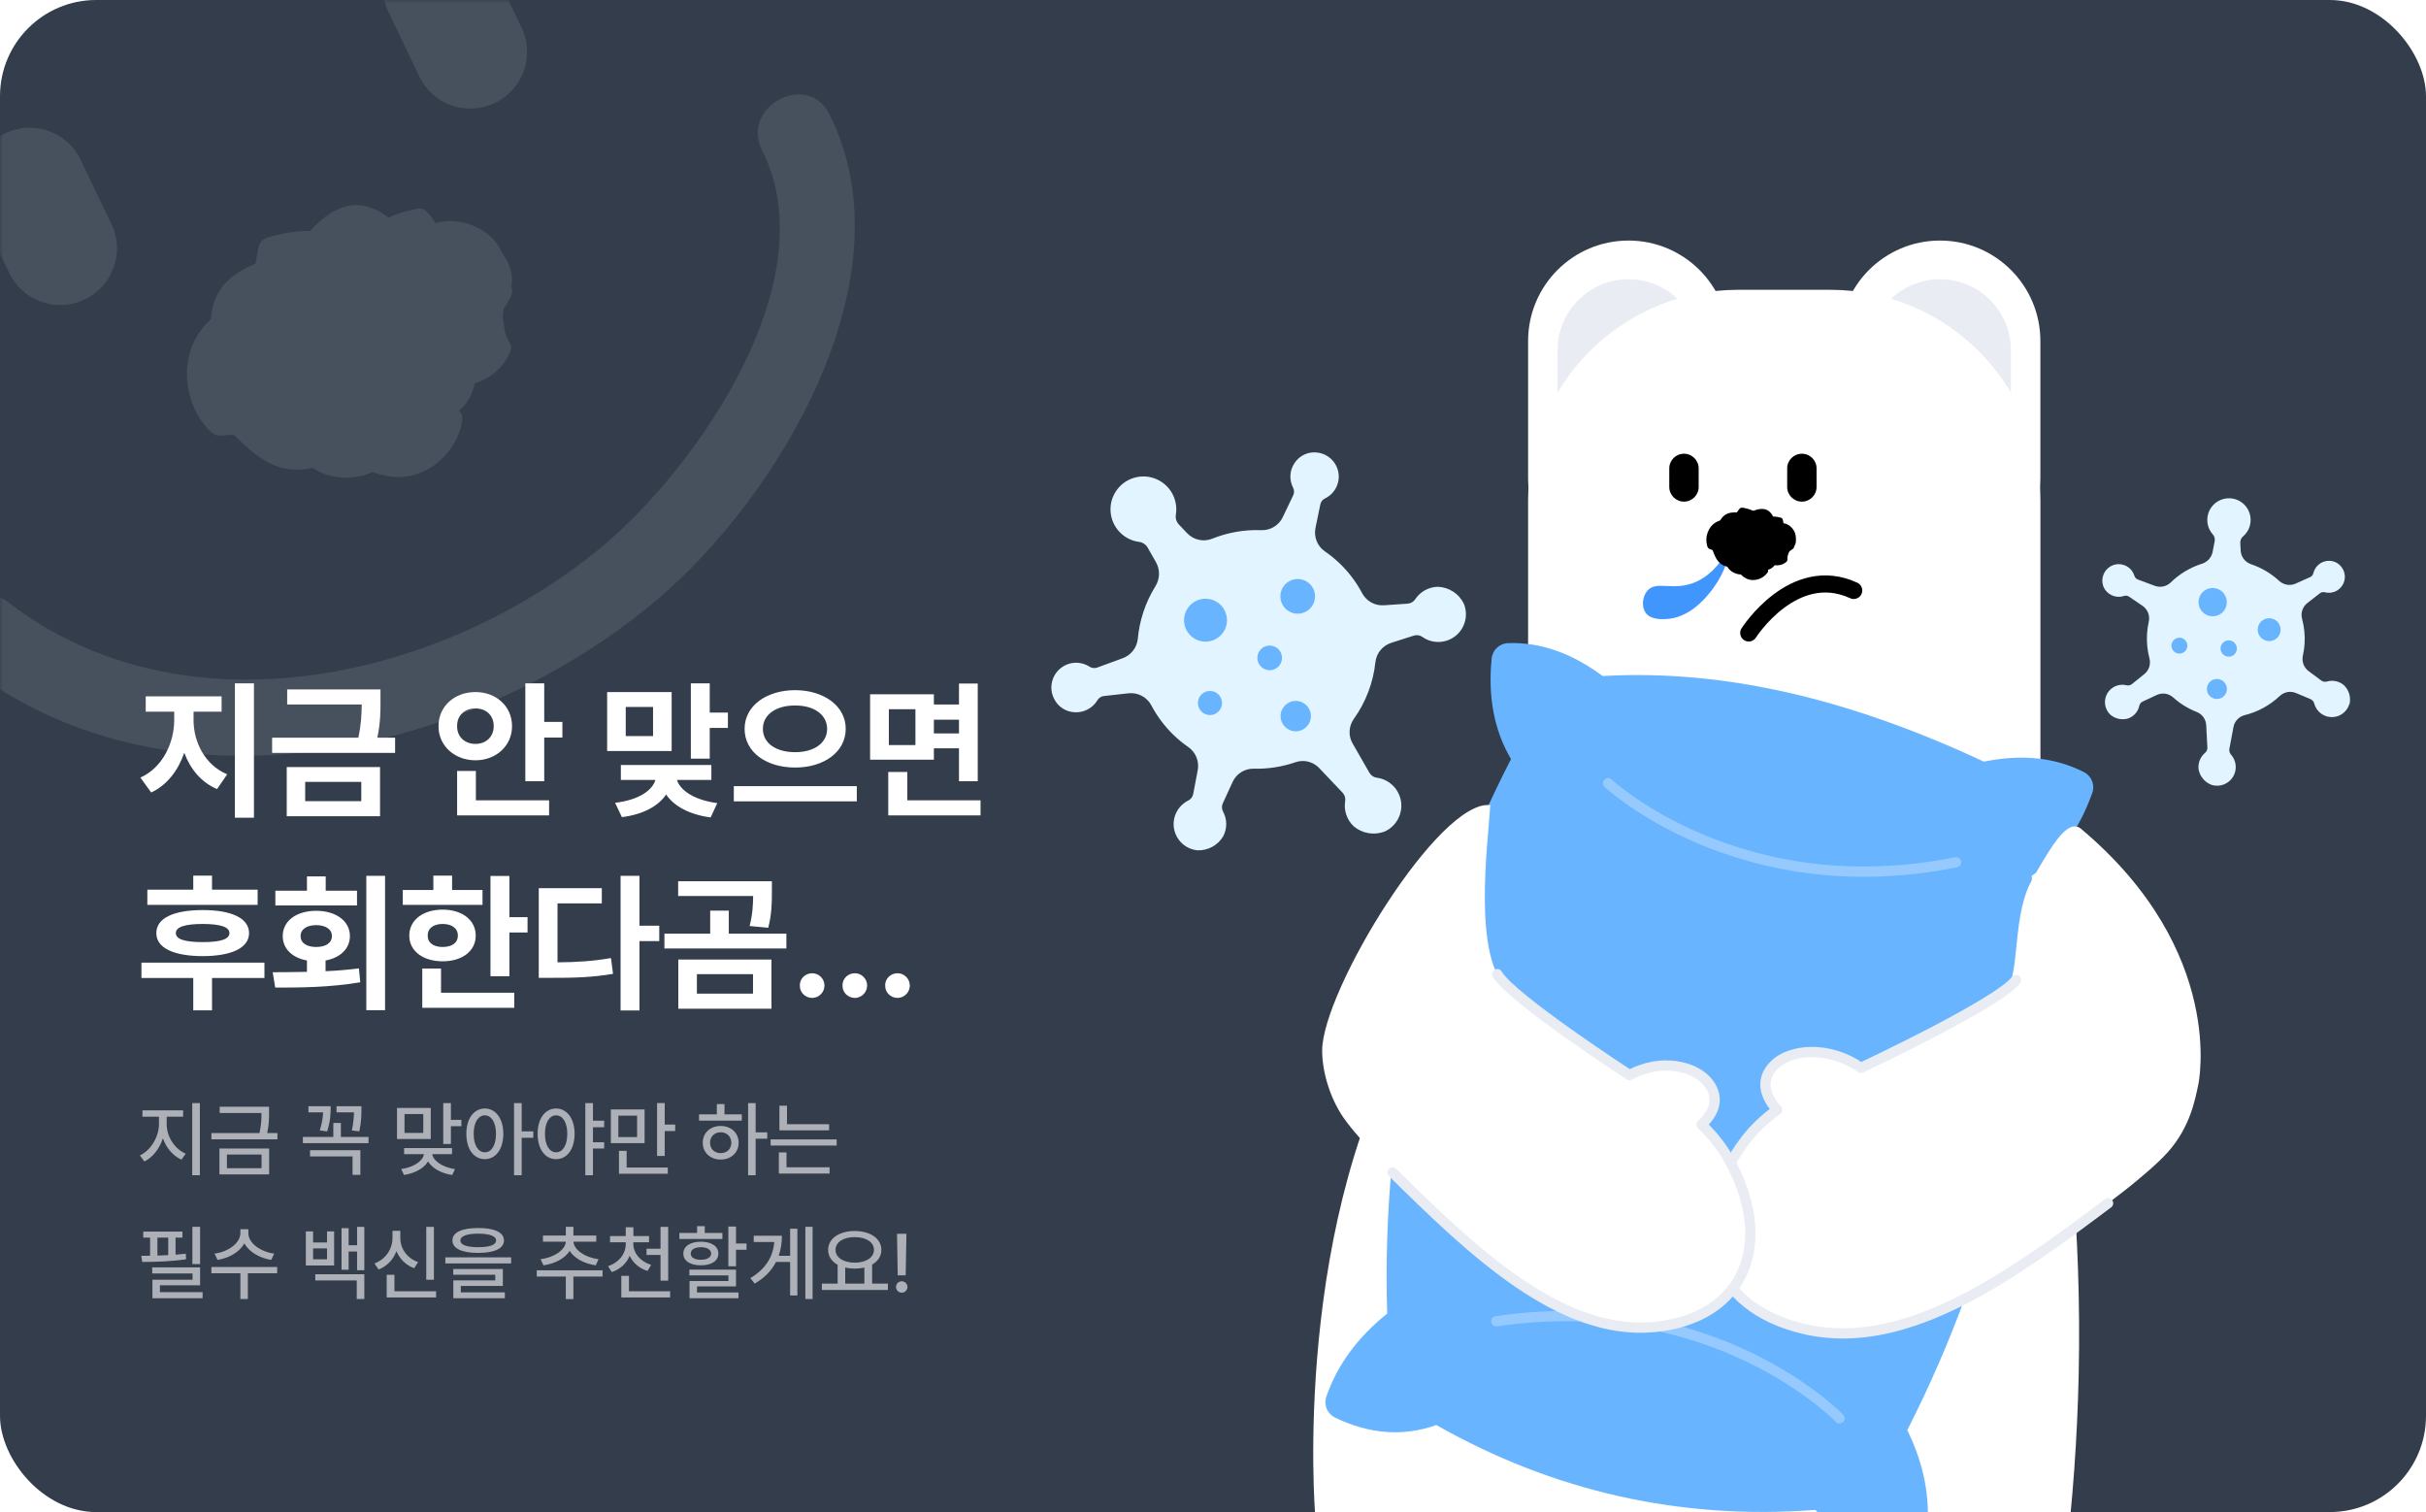 <svg width="353" height="220" viewBox="0 0 353 220" fill="none" xmlns="http://www.w3.org/2000/svg">
<g filter="url(#filter0_b_1131_33960)">
<g clip-path="url(#clip0_1131_33960)">
<rect width="353" height="220" rx="14" fill="#333D4B"/>
<mask id="mask0_1131_33960" style="mask-type:alpha" maskUnits="userSpaceOnUse" x="0" y="0" width="160" height="220">
<rect width="160" height="220" rx="14" fill="#4196FD"/>
<rect width="160" height="220" rx="14" fill="url(#paint0_linear_1131_33960)" fill-opacity="0.3"/>
</mask>
<g mask="url(#mask0_1131_33960)">
<g opacity="0.1">
<path d="M67.487 41.233C69.998 46.476 65.914 56.697 57.989 60.492C50.063 64.288 40.423 60.641 37.912 55.399C35.401 50.157 39.781 42.82 47.706 39.024C55.632 35.228 64.967 35.971 67.487 41.233Z" fill="white"/>
<path d="M57.172 41.941C57.064 42.436 56.975 42.971 57.126 43.44C57.315 43.989 57.804 44.394 58.255 44.768C60.266 46.339 62.384 47.981 64.892 48.428C68.649 49.113 72.639 46.783 74.254 43.304C74.409 42.959 74.535 42.604 74.532 42.236C74.491 41.739 74.161 41.307 73.94 40.847C73.307 39.576 73.464 38.05 72.98 36.731C71.739 33.366 66.97 31.444 63.72 32.385C59.922 33.467 57.993 38.35 57.172 41.941Z" fill="white"/>
<path d="M62.37 31.113C62.136 30.832 61.873 30.54 61.537 30.405C61.142 30.25 60.703 30.362 60.274 30.445C58.476 30.863 56.607 31.34 55.213 32.549C53.122 34.362 52.654 37.661 53.903 40.113C54.018 40.353 54.162 40.604 54.379 40.746C54.673 40.949 55.071 40.956 55.428 41.031C56.418 41.245 57.23 42.012 58.199 42.336C60.66 43.149 63.896 41.304 64.842 39.055C65.944 36.412 64.034 33.145 62.38 31.084L62.37 31.113Z" fill="white"/>
<path d="M42.755 36.868C42.498 37.311 42.231 37.783 42.222 38.279C42.211 38.875 42.549 39.426 42.879 39.908C44.282 42.065 45.762 44.332 48.017 45.589C51.394 47.489 55.976 46.549 58.632 43.752C58.896 43.478 59.15 43.184 59.246 42.818C59.374 42.314 59.204 41.805 59.134 41.297C58.951 39.885 59.603 38.465 59.559 37.035C59.496 33.4 55.549 30.002 52.141 29.839C48.147 29.636 44.702 33.672 42.745 36.848L42.755 36.868Z" fill="white"/>
<path d="M39.426 34.404C38.946 34.535 38.436 34.706 38.091 35.067C37.676 35.488 37.555 36.111 37.465 36.696C37.012 39.2 36.566 41.824 37.358 44.249C38.526 47.872 42.44 50.277 46.244 50.029C46.602 50.005 47.001 49.962 47.303 49.768C47.736 49.487 47.953 49.014 48.249 48.602C49.075 47.443 50.478 46.87 51.422 45.803C53.818 43.13 53.254 38.038 50.92 35.638C48.187 32.815 43.004 33.428 39.455 34.414L39.426 34.404Z" fill="white"/>
<path d="M42.474 38.035C42.102 37.672 41.691 37.328 41.186 37.201C40.602 37.063 40.011 37.272 39.441 37.471C37.008 38.366 34.484 39.328 32.739 41.247C30.141 44.115 30.037 48.789 32.187 51.99C32.39 52.311 32.633 52.613 32.968 52.797C33.431 53.042 33.969 52.982 34.485 53.029C35.905 53.161 37.141 54.094 38.558 54.375C42.135 55.097 46.319 51.986 47.243 48.714C48.337 44.87 45.152 40.639 42.474 38.035Z" fill="white"/>
<path d="M40.76 42.545C40.23 42.159 39.63 41.782 38.965 41.732C38.191 41.66 37.467 42.056 36.775 42.412C33.822 44.023 30.767 45.732 28.897 48.522C26.116 52.708 26.863 58.696 30.247 62.413C30.568 62.776 30.93 63.119 31.404 63.286C32.027 63.504 32.727 63.316 33.403 63.288C35.255 63.188 37.018 64.139 38.866 64.238C43.575 64.491 48.357 59.692 48.933 55.333C49.583 50.2 44.697 45.358 40.76 42.545Z" fill="white"/>
<path d="M32.95 59.768C32.761 60.301 32.592 60.874 32.711 61.432C32.849 62.08 33.337 62.584 33.806 63.048C35.828 65.056 37.988 67.145 40.708 67.983C44.803 69.219 49.535 67.15 51.759 63.501C51.984 63.148 52.17 62.763 52.197 62.357C52.218 61.781 51.919 61.26 51.719 60.741C51.179 59.253 51.558 57.571 51.188 56.026C50.254 52.12 45.192 49.379 41.461 49.985C37.092 50.7 34.313 55.868 32.95 59.768Z" fill="white"/>
<path d="M41.367 57.973C41.012 58.364 40.666 58.776 40.567 59.29C40.457 59.884 40.665 60.473 40.904 61.023C41.885 63.431 42.913 65.94 44.902 67.619C47.88 70.129 52.565 70.074 55.749 67.811C56.061 67.588 56.364 67.344 56.519 66.999C56.737 66.526 56.677 65.989 56.696 65.463C56.772 64.025 57.69 62.749 57.925 61.333C58.537 57.718 55.299 53.636 51.972 52.819C48.061 51.864 43.913 55.203 41.367 57.973Z" fill="white"/>
<path d="M48.551 64.322C48.551 64.888 48.581 65.465 48.86 65.946C49.198 66.497 49.819 66.815 50.391 67.082C52.915 68.283 55.598 69.507 58.405 69.393C62.615 69.222 66.308 65.755 67.178 61.649C67.255 61.243 67.332 60.837 67.21 60.428C67.05 59.89 66.6 59.515 66.24 59.073C65.247 57.876 65.059 56.195 64.217 54.901C62.079 51.571 56.486 50.708 53.241 52.483C49.434 54.577 48.555 60.262 48.542 64.302L48.551 64.322Z" fill="white"/>
<path d="M62.651 48.543C62.295 48.418 61.919 48.303 61.54 48.386C61.111 48.469 60.776 48.801 60.462 49.124C59.135 50.473 57.747 51.901 57.197 53.689C56.373 56.396 57.748 59.525 60.168 60.974C60.405 61.106 60.671 61.25 60.919 61.254C61.297 61.269 61.639 61.056 61.999 60.933C62.99 60.581 64.09 60.817 65.108 60.575C67.696 59.951 69.517 56.594 69.104 54.136C68.639 51.259 65.201 49.437 62.631 48.553L62.651 48.543Z" fill="white"/>
<path d="M59.118 50.331C59.03 50.767 58.952 51.222 59.084 51.651C59.244 52.14 59.685 52.495 60.087 52.819C61.852 54.187 63.736 55.597 65.947 55.989C69.258 56.568 72.747 54.479 74.125 51.433C74.259 51.147 74.375 50.821 74.361 50.484C74.319 50.036 74.038 49.654 73.826 49.264C73.269 48.153 73.393 46.815 72.957 45.646C71.837 42.69 67.64 41.035 64.79 41.883C61.461 42.863 59.792 47.155 59.118 50.331Z" fill="white"/>
<path d="M60.153 38.325C59.839 38.648 59.535 38.991 59.427 39.436C59.299 39.94 59.478 40.469 59.658 40.949C60.426 43.065 61.261 45.273 62.944 46.779C65.45 49.023 69.516 49.117 72.324 47.255C72.606 47.071 72.878 46.867 73.013 46.581C73.219 46.187 73.187 45.71 73.216 45.254C73.337 44.015 74.153 42.935 74.403 41.708C75.037 38.601 72.348 34.944 69.478 34.154C66.114 33.208 62.413 35.988 60.144 38.305L60.153 38.325Z" fill="white"/>
<path d="M-4.709 97.007C24.97 119.875 68.824 109.855 95.525 87.33C113.222 72.39 132.659 40.338 120.684 16.621C117.482 10.256 107.669 15.524 110.898 21.905C120.444 40.832 101.333 67.959 87.893 79.277C64.642 98.844 26.874 107.438 1.185 87.611C-4.479 83.248 -10.341 92.682 -4.725 97.033L-4.709 97.007Z" fill="white"/>
<path d="M0.765 19.393L0.745 19.403C-3.355 21.367 -5.091 26.273 -3.133 30.362L1.352 39.726C3.31 43.814 8.221 45.537 12.322 43.573L12.341 43.563C16.442 41.6 18.178 36.693 16.22 32.605L11.735 23.241C9.776 19.152 4.865 17.43 0.765 19.393Z" fill="white"/>
<path d="M60.439 -9.188L60.419 -9.179C56.319 -7.215 54.582 -2.309 56.541 1.78L61.026 11.144C62.984 15.232 67.895 16.955 71.995 14.991L72.016 14.982C76.116 13.018 77.852 8.111 75.894 4.023L71.409 -5.341C69.45 -9.43 64.539 -11.152 60.439 -9.188Z" fill="white"/>
</g>
</g>
<path d="M28.164 104.754C28.153 107.912 29.786 111.296 33.062 112.66L31.58 114.809C29.281 113.831 27.691 111.887 26.811 109.523C25.93 112.091 24.308 114.239 21.998 115.303L20.43 113.133C23.674 111.683 25.35 108.062 25.35 104.754V103.551H21.203V101.316H32.246V103.551H28.164V104.754ZM34.18 118.977V99.426H36.951V118.977H34.18ZM55.363 100.307V101.875C55.374 103.4 55.374 105.087 54.901 107.332H57.49V109.545H39.594V107.332H52.141C52.56 105.388 52.613 103.873 52.635 102.498H41.785V100.307H55.363ZM41.721 118.762V111.607H55.299V118.762H41.721ZM44.406 116.57H52.57V113.756H44.406V116.57ZM79.189 99.426V105.033H81.832V107.311H79.189V113.67H76.439V99.426H79.189ZM63.807 105.656C63.796 102.745 66.17 100.683 69.178 100.693C72.175 100.683 74.506 102.745 74.506 105.656C74.506 108.524 72.175 110.619 69.178 110.619C66.17 110.619 63.796 108.524 63.807 105.656ZM66.514 118.633V112.166H69.242V116.441H79.898V118.633H66.514ZM66.514 105.656C66.492 107.246 67.685 108.234 69.178 108.234C70.682 108.234 71.831 107.246 71.842 105.656C71.831 104.023 70.682 103.067 69.178 103.078C67.685 103.067 66.492 104.023 66.514 105.656ZM97.731 100.693V109.266H88.342V100.693H97.731ZM89.502 116.807C93.015 116.377 94.927 114.98 95.367 113.477H90.34V111.307H103.51V113.477H98.504C98.955 114.938 100.899 116.388 104.369 116.85L103.402 118.934C100.266 118.515 98.053 117.269 96.925 115.593C95.808 117.269 93.616 118.493 90.49 118.891L89.502 116.807ZM91.049 107.096H95.023V102.863H91.049V107.096ZM100.523 110.383V99.426H103.273V103.68H105.916V105.914H103.273V110.383H100.523ZM115.691 100.414C119.816 100.425 123.05 102.659 123.061 106.043C123.05 109.459 119.816 111.683 115.691 111.672C111.556 111.683 108.344 109.459 108.344 106.043C108.344 102.659 111.556 100.425 115.691 100.414ZM106.775 116.592V114.379H124.672V116.592H106.775ZM111.008 106.043C110.997 108.17 112.974 109.438 115.691 109.438C118.388 109.438 120.343 108.17 120.354 106.043C120.343 103.948 118.388 102.627 115.691 102.648C112.974 102.627 110.997 103.948 111.008 106.043ZM135.887 101.016V102.498H139.539V99.447H142.268V113.67H139.539V108.879H135.887V110.533H126.605V101.016H135.887ZM129.248 118.633V112.316H132.02V116.441H142.676V118.633H129.248ZM129.334 108.406H133.201V103.186H129.334V108.406ZM135.887 106.709H139.539V104.711H135.887V106.709ZM37.488 129.445V131.658H21.439V129.445H28.121V127.404H30.85V129.445H37.488ZM20.58 142.293V140.059H38.477V142.293H30.85V146.998H28.121V142.293H20.58ZM22.75 135.762C22.739 133.592 25.264 132.41 29.496 132.41C33.696 132.41 36.231 133.592 36.242 135.762C36.231 137.921 33.696 139.103 29.496 139.113C25.264 139.103 22.739 137.921 22.75 135.762ZM25.586 135.762C25.586 136.653 26.875 137.072 29.496 137.072C32.085 137.072 33.385 136.653 33.385 135.762C33.385 134.87 32.085 134.44 29.496 134.43C26.875 134.44 25.586 134.87 25.586 135.762ZM56.029 127.426V146.977H53.301V127.426H56.029ZM39.68 141.455C41.173 141.444 42.881 141.444 44.664 141.401V139.747C42.526 139.36 41.13 138.028 41.141 136.191C41.13 134.011 43.117 132.518 45.996 132.518C48.897 132.518 50.916 134.011 50.916 136.191C50.916 138.018 49.52 139.35 47.371 139.747V141.305C49.015 141.229 50.658 141.101 52.227 140.896L52.42 142.916C48.134 143.657 43.525 143.7 40.045 143.689L39.68 141.455ZM40.066 131.744V129.596H44.664V127.512H47.393V129.596H51.947V131.744H40.066ZM43.74 136.191C43.73 137.223 44.664 137.781 45.996 137.781C47.371 137.781 48.295 137.223 48.295 136.191C48.295 135.182 47.371 134.612 45.996 134.602C44.664 134.612 43.73 135.182 43.74 136.191ZM74.119 127.447V133.441H76.762V135.676H74.119V142.035H71.369V127.447H74.119ZM58.607 131.658V129.488H63.055V127.404H65.783V129.488H70.209V131.658H58.607ZM59.553 136.127C59.553 133.86 61.562 132.346 64.408 132.346C67.244 132.346 69.221 133.86 69.221 136.127C69.221 138.383 67.244 139.865 64.408 139.865C61.562 139.865 59.553 138.383 59.553 136.127ZM61.443 146.633V140.918H64.172V144.441H74.828V146.633H61.443ZM62.238 136.127C62.227 137.201 63.098 137.781 64.408 137.781C65.73 137.781 66.621 137.201 66.621 136.127C66.621 135.042 65.73 134.44 64.408 134.43C63.098 134.44 62.227 135.042 62.238 136.127ZM93.047 127.426V134.688H95.926V136.922H93.047V147.02H90.297V127.426H93.047ZM78.394 142.271V129.23H87.568V131.443H81.123V140.016C83.959 139.994 86.301 139.844 88.9 139.393L89.201 141.691C86.161 142.207 83.497 142.282 80.049 142.271H78.394ZM112.254 139.607V146.762H98.697V139.607H112.254ZM96.678 137.996V135.848H103.338V132.496H106.045V135.848H114.424V137.996H96.678ZM98.676 130.369V128.221H112.318V129.811C112.308 131.336 112.308 132.969 111.781 134.988L109.074 134.73C109.515 132.99 109.568 131.69 109.59 130.369H98.676ZM101.404 144.57H109.568V141.734H101.404V144.57ZM118.184 145.193C117.174 145.193 116.357 144.388 116.379 143.389C116.357 142.4 117.174 141.595 118.184 141.605C119.14 141.595 119.967 142.4 119.967 143.389C119.967 144.388 119.14 145.193 118.184 145.193ZM124.393 145.193C123.383 145.193 122.566 144.388 122.588 143.389C122.566 142.4 123.383 141.595 124.393 141.605C125.349 141.595 126.176 142.4 126.176 143.389C126.176 144.388 125.349 145.193 124.393 145.193ZM130.602 145.193C129.592 145.193 128.775 144.388 128.797 143.389C128.775 142.4 129.592 141.595 130.602 141.605C131.558 141.595 132.385 142.4 132.385 143.389C132.385 144.388 131.558 145.193 130.602 145.193Z" fill="white"/>
<path d="M24.254 163.59C24.248 165.348 25.402 167.164 27.02 167.855L26.41 168.723C25.174 168.178 24.189 167.018 23.703 165.617C23.217 167.117 22.232 168.395 21.008 168.992L20.363 168.113C21.945 167.369 23.117 165.4 23.129 163.59V162.477H20.727V161.551H26.645V162.477H24.254V163.59ZM27.969 170.996V160.496H29.082V170.996H27.969ZM39.148 161.023V161.82C39.154 162.641 39.154 163.59 38.879 164.855H40.367V165.77H30.758V164.855H37.754C38.035 163.631 38.047 162.734 38.047 161.938H31.965V161.023H39.148ZM31.93 170.867V167.105H39.16V170.867H31.93ZM33.02 169.965H38.059V167.984H33.02V169.965ZM52.59 160.953V161.469C52.59 162.137 52.59 163.203 52.285 164.609L51.195 164.48C51.447 163.332 51.488 162.477 51.506 161.844H48.969V160.953H52.59ZM44.07 166.32V165.418H48.5V163.391H49.602V165.418H53.621V166.32H44.07ZM44.879 161.844V160.953H48.113V161.34C48.102 161.967 48.102 163.098 47.598 164.621L46.531 164.469C46.9 163.303 46.988 162.447 47.012 161.844H44.879ZM45.113 168.254V167.352H52.438V170.938H51.301V168.254H45.113ZM62.68 161.199V165.723H57.77V161.199H62.68ZM58.379 170.094C60.178 169.836 61.52 168.951 61.69 167.926H58.801V167.035H65.773V167.926H62.897C63.055 168.928 64.42 169.836 66.207 170.105L65.797 170.961C64.203 170.715 62.891 169.982 62.281 168.986C61.684 169.988 60.383 170.709 58.789 170.949L58.379 170.094ZM58.859 164.832H61.59V162.09H58.859V164.832ZM64.496 166.449V160.496H65.609V162.934H67.133V163.859H65.609V166.449H64.496ZM70.543 161.281C72.113 161.287 73.232 162.717 73.238 164.961C73.232 167.229 72.113 168.658 70.543 168.652C68.973 168.658 67.853 167.229 67.859 164.961C67.853 162.717 68.973 161.287 70.543 161.281ZM68.926 164.961C68.92 166.631 69.588 167.656 70.543 167.656C71.516 167.656 72.172 166.631 72.172 164.961C72.172 163.314 71.516 162.283 70.543 162.277C69.588 162.283 68.92 163.314 68.926 164.961ZM74.797 170.996V160.496H75.91V164.609H77.598V165.547H75.91V170.996H74.797ZM80.914 161.281C82.484 161.287 83.603 162.717 83.609 164.961C83.603 167.229 82.484 168.658 80.914 168.652C79.344 168.658 78.225 167.229 78.231 164.961C78.225 162.717 79.344 161.287 80.914 161.281ZM79.297 164.961C79.291 166.631 79.959 167.656 80.914 167.656C81.887 167.656 82.543 166.631 82.543 164.961C82.543 163.314 81.887 162.283 80.914 162.277C79.959 162.283 79.291 163.314 79.297 164.961ZM85.168 170.996V160.496H86.281V163.062H87.91V164.012H86.281V166.191H87.91V167.105H86.281V170.996H85.168ZM93.793 161.422V166.32H88.883V161.422H93.793ZM89.973 165.441H92.703V162.324H89.973V165.441ZM90.066 170.773V167.445H91.18V169.871H97.168V170.773H90.066ZM95.609 168.184V160.484H96.723V163.625H98.246V164.562H96.723V168.184H95.609ZM109.953 160.496V164.75H111.641V165.676H109.953V170.996H108.852V160.496H109.953ZM101.715 163.051V162.137H104.305V160.637H105.418V162.137H107.938V163.051H101.715ZM102.254 166.262C102.254 164.832 103.355 163.824 104.867 163.824C106.373 163.824 107.475 164.832 107.48 166.262C107.475 167.703 106.373 168.705 104.867 168.711C103.355 168.705 102.254 167.703 102.254 166.262ZM103.32 166.262C103.314 167.176 103.971 167.785 104.867 167.773C105.758 167.785 106.408 167.176 106.414 166.262C106.408 165.365 105.758 164.744 104.867 164.738C103.971 164.744 103.314 165.365 103.32 166.262ZM120.641 163.566V164.457H113.41V160.871H114.512V163.566H120.641ZM112.133 166.672V165.781H121.742V166.672H112.133ZM113.328 170.75V167.668H114.441V169.836H120.711V170.75H113.328ZM29.117 178.496V183.922H27.992V178.496H29.117ZM20.562 182.715C20.961 182.715 21.395 182.709 21.84 182.703V180.066H20.844V179.188H26.551V180.066H25.543V182.551C26.053 182.516 26.557 182.469 27.031 182.41L27.078 183.219C24.98 183.535 22.537 183.611 20.691 183.605L20.562 182.715ZM22.145 185.281V184.402H29.117V187.004H23.27V188H29.48V188.891H22.18V186.195H28.016V185.281H22.145ZM22.906 182.68C23.422 182.662 23.949 182.645 24.477 182.615V180.066H22.906V182.68ZM36.137 179.422C36.131 180.816 37.836 182.123 39.898 182.398L39.465 183.312C37.748 183.037 36.242 182.146 35.557 180.91C34.871 182.146 33.365 183.037 31.66 183.312L31.215 182.398C33.272 182.123 34.971 180.834 34.977 179.422V178.848H36.137V179.422ZM30.758 185.258V184.344H40.332V185.258H36.066V188.996H34.977V185.258H30.758ZM45.559 179.164V180.77H47.586V179.164H48.617V184.121H44.504V179.164H45.559ZM45.559 183.219H47.586V181.637H45.559V183.219ZM45.875 186.301V185.398H53.012V188.996H51.91V186.301H45.875ZM49.695 184.742V178.695H50.727V181.18H51.957V178.508H53.012V184.812H51.957V182.094H50.727V184.742H49.695ZM63.137 178.508V186.195H62.023V178.508H63.137ZM54.488 183.828C56.135 183.219 57.107 181.707 57.113 180.125V179.082H58.25V180.125C58.244 181.66 59.217 183.066 60.84 183.629L60.266 184.52C59.053 184.068 58.156 183.178 57.688 182.041C57.225 183.26 56.316 184.232 55.086 184.707L54.488 183.828ZM56.27 188.773V185.469H57.395V187.871H63.453V188.773H56.27ZM69.582 178.672C71.949 178.666 73.326 179.305 73.332 180.477C73.326 181.654 71.949 182.293 69.582 182.293C67.215 182.293 65.826 181.654 65.832 180.477C65.826 179.305 67.215 178.666 69.582 178.672ZM64.801 183.828V182.938H74.375V183.828H64.801ZM65.949 185.469V184.637H73.168V187.098H67.051V188.035H73.461V188.891H65.961V186.289H72.066V185.469H65.949ZM66.992 180.477C66.986 181.127 67.912 181.461 69.582 181.461C71.264 181.461 72.189 181.127 72.184 180.477C72.189 179.855 71.264 179.492 69.582 179.492C67.912 179.492 66.986 179.855 66.992 180.477ZM87.676 184.824V185.738H83.434V189.008H82.332V185.738H78.102V184.824H87.676ZM78.664 183.207C80.656 182.955 82.262 181.842 82.332 180.664H79.004V179.762H82.332V178.496H83.434V179.762H86.762V180.664H83.445C83.504 181.83 85.092 182.955 87.09 183.207L86.691 184.098C85.004 183.863 83.568 183.072 82.889 182C82.209 183.084 80.768 183.863 79.074 184.098L78.664 183.207ZM92.152 180.992C92.152 182.316 93.143 183.535 94.754 184.039L94.215 184.918C93.008 184.537 92.1 183.74 91.619 182.715C91.162 183.811 90.254 184.672 89.012 185.082L88.473 184.215C90.078 183.699 91.051 182.404 91.051 180.992V180.746H88.766V179.844H91.051V178.566H92.164V179.844H94.438V180.746H92.152V180.992ZM90.406 188.773V185.633H91.519V187.871H97.508V188.773H90.406ZM94.074 182.586V181.684H96.113V178.508H97.227V186.324H96.113V182.586H94.074ZM107.094 178.461V180.922H108.629V181.836H107.094V184.238H105.98V178.461H107.094ZM98.856 180.266V179.387H101.434V178.402H102.547V179.387H105.113V180.266H98.856ZM99.43 182.387C99.424 181.326 100.443 180.664 101.984 180.664C103.525 180.664 104.527 181.326 104.527 182.387C104.527 183.453 103.525 184.104 101.984 184.098C100.443 184.104 99.424 183.453 99.43 182.387ZM100.309 185.562V184.73H107.094V187.168H101.422V188.047H107.457V188.891H100.332V186.383H105.992V185.562H100.309ZM100.508 182.387C100.496 182.955 101.076 183.289 101.984 183.289C102.887 183.289 103.473 182.955 103.484 182.387C103.473 181.818 102.887 181.467 101.984 181.461C101.076 181.467 100.496 181.818 100.508 182.387ZM118.238 178.496V188.996H117.184V178.496H118.238ZM109.18 185.961C111.406 184.637 112.473 182.873 112.666 180.711H109.672V179.797H113.773C113.768 180.822 113.627 181.801 113.305 182.715H114.969V178.766H116.023V188.48H114.969V183.605H112.918C112.297 184.824 111.295 185.891 109.812 186.758L109.18 185.961ZM129.195 186.758V187.684H119.586V186.758H121.883V184.016C121.021 183.541 120.494 182.791 120.5 181.848C120.494 180.195 122.117 179.111 124.367 179.105C126.623 179.111 128.246 180.195 128.246 181.848C128.246 182.773 127.742 183.518 126.898 183.992V186.758H129.195ZM121.578 181.848C121.578 182.973 122.721 183.705 124.367 183.711C126.002 183.705 127.162 182.973 127.168 181.848C127.162 180.717 126.002 179.996 124.367 179.996C122.721 179.996 121.578 180.717 121.578 181.848ZM122.984 186.758H125.773V184.426C125.346 184.525 124.871 184.578 124.367 184.578C123.875 184.578 123.406 184.525 122.984 184.426V186.758ZM131.891 179.516L131.785 185.551H130.625L130.52 179.516H131.891ZM130.379 187.25C130.373 186.793 130.754 186.418 131.211 186.418C131.662 186.418 132.037 186.793 132.043 187.25C132.037 187.707 131.662 188.076 131.211 188.082C130.754 188.076 130.373 187.707 130.379 187.25Z" fill="white" fill-opacity="0.6"/>
<g clip-path="url(#clip1_1131_33960)">
<path d="M251.568 49.613C251.568 41.543 245.027 35 236.958 35C228.89 35 222.349 41.543 222.349 49.613V69.563C222.349 77.634 228.89 84.176 236.958 84.176C245.027 84.176 251.568 77.634 251.568 69.563V49.613Z" fill="white"/>
<path d="M296.889 49.613C296.889 41.543 290.348 35 282.279 35C274.211 35 267.67 41.543 267.67 49.613V69.563C267.67 77.634 274.211 84.176 282.279 84.176C290.348 84.176 296.889 77.634 296.889 69.563V49.613Z" fill="white"/>
<path d="M247.282 50.952C247.282 45.249 242.66 40.626 236.958 40.626C231.257 40.626 226.635 45.249 226.635 50.952V65.052C226.635 70.755 231.257 75.379 236.958 75.379C242.66 75.379 247.282 70.755 247.282 65.052V50.952Z" fill="#E9ECF2"/>
<path d="M292.603 50.952C292.603 45.249 287.981 40.626 282.279 40.626C276.578 40.626 271.956 45.249 271.956 50.952V65.052C271.956 70.755 276.578 75.379 282.279 75.379C287.981 75.379 292.603 70.755 292.603 65.052V50.952Z" fill="#E9ECF2"/>
<path d="M252.901 42.166H266.342C283.205 42.166 296.895 55.856 296.895 72.719V168.031H222.349V72.719C222.349 55.856 236.038 42.166 252.901 42.166Z" fill="white"/>
<path d="M242.407 90.072C241.721 90.101 240.18 90.17 239.459 89.161C238.836 88.295 238.963 86.83 239.684 85.97C240.982 84.424 243.244 85.988 246.371 84.822C249.595 83.622 250.801 80.617 251.234 80.905C251.649 81.176 250.651 84.009 248.701 86.34C247.969 87.216 245.701 89.934 242.407 90.072Z" fill="#4196FD"/>
<path d="M222.349 105.095C222.349 105.095 225.003 117.435 206.386 147.158C187.77 176.88 191.364 220.322 191.364 220.322C227.991 220.396 264.624 220.466 301.251 220.541C302.093 211.835 302.589 202.374 302.52 192.261C302.387 171.884 299.999 153.827 296.895 138.665C272.048 127.473 247.201 116.287 222.355 105.095H222.349Z" fill="white"/>
<path d="M254.453 92.091C254.453 92.091 260.948 81.874 269.729 85.907" stroke="black" stroke-width="2.486" stroke-linecap="round" stroke-linejoin="round"/>
<path d="M259.489 78.632C259.489 80.143 257.389 82.082 255.11 82.082C252.832 82.082 250.986 80.143 250.986 78.632C250.986 77.12 252.832 75.891 255.11 75.891C257.389 75.891 259.489 77.114 259.489 78.632Z" fill="black"/>
<path d="M256.997 77.645C256.916 77.749 256.835 77.865 256.818 77.992C256.801 78.142 256.87 78.292 256.933 78.43C257.228 79.024 257.539 79.647 258.076 80.034C258.878 80.617 260.072 80.519 260.839 79.884C260.914 79.82 260.983 79.751 261.024 79.665C261.07 79.543 261.041 79.405 261.041 79.272C261.035 78.903 261.243 78.563 261.277 78.199C261.364 77.27 260.464 76.284 259.599 76.14C258.589 75.967 257.591 76.895 256.997 77.645Z" fill="black"/>
<path d="M259.425 75.684C259.402 75.591 259.373 75.493 259.31 75.424C259.235 75.344 259.12 75.32 259.01 75.291C258.543 75.188 258.052 75.09 257.591 75.216C256.899 75.407 256.42 76.128 256.437 76.843C256.437 76.913 256.443 76.988 256.477 77.045C256.524 77.126 256.616 77.172 256.691 77.23C256.899 77.391 257.002 77.663 257.193 77.847C257.677 78.315 258.641 78.245 259.114 77.824C259.668 77.328 259.587 76.347 259.431 75.678L259.425 75.684Z" fill="black"/>
<path d="M254.193 74.83C254.083 74.905 253.968 74.986 253.91 75.101C253.841 75.24 253.858 75.407 253.882 75.557C253.968 76.221 254.06 76.919 254.447 77.467C255.024 78.292 256.201 78.586 257.135 78.228C257.228 78.194 257.32 78.153 257.383 78.078C257.47 77.974 257.487 77.836 257.528 77.709C257.643 77.357 257.954 77.097 258.104 76.757C258.497 75.897 257.954 74.657 257.176 74.236C256.264 73.74 255.006 74.299 254.193 74.824V74.83Z" fill="black"/>
<path d="M253.691 73.884C253.564 73.861 253.426 73.844 253.304 73.89C253.16 73.942 253.062 74.074 252.976 74.201C252.589 74.738 252.191 75.303 252.104 75.961C251.972 76.942 252.618 77.945 253.535 78.314C253.622 78.349 253.72 78.384 253.812 78.372C253.945 78.355 254.049 78.268 254.164 78.205C254.487 78.026 254.879 78.049 255.22 77.905C256.079 77.547 256.518 76.29 256.241 75.465C255.918 74.495 254.637 74.057 253.697 73.89L253.691 73.884Z" fill="black"/>
<path d="M253.997 75.072C253.951 74.945 253.893 74.818 253.789 74.732C253.668 74.634 253.507 74.616 253.351 74.599C252.682 74.536 251.984 74.478 251.361 74.732C250.432 75.112 249.884 76.197 250.028 77.189C250.04 77.287 250.063 77.385 250.12 77.466C250.201 77.576 250.334 77.622 250.449 77.691C250.766 77.882 250.951 78.239 251.251 78.464C252.007 79.035 253.334 78.776 253.916 78.112C254.603 77.334 254.332 75.984 253.997 75.072Z" fill="black"/>
<path d="M253.091 75.943C253.01 75.793 252.912 75.637 252.762 75.551C252.589 75.447 252.376 75.459 252.174 75.464C251.303 75.51 250.397 75.568 249.647 76.012C248.528 76.681 248.032 78.17 248.407 79.422C248.441 79.543 248.488 79.664 248.58 79.757C248.701 79.878 248.886 79.912 249.047 79.981C249.491 80.166 249.797 80.587 250.218 80.818C251.291 81.406 252.947 80.818 253.57 79.86C254.297 78.73 253.697 77.045 253.091 75.943Z" fill="black"/>
<path d="M249.336 79.099C249.232 79.203 249.128 79.318 249.093 79.462C249.053 79.63 249.111 79.803 249.168 79.964C249.417 80.662 249.688 81.395 250.23 81.897C251.049 82.647 252.388 82.693 253.316 82.087C253.409 82.03 253.495 81.96 253.547 81.868C253.616 81.735 253.605 81.58 253.616 81.435C253.657 81.026 253.934 80.674 254.02 80.27C254.239 79.249 253.362 78.037 252.422 77.76C251.32 77.437 250.091 78.337 249.336 79.099Z" fill="black"/>
<path d="M251.505 79.63C251.378 79.681 251.251 79.739 251.17 79.849C251.078 79.976 251.061 80.137 251.055 80.293C251.014 80.968 250.974 81.672 251.251 82.289C251.666 83.212 252.768 83.726 253.766 83.553C253.864 83.535 253.962 83.512 254.037 83.449C254.141 83.362 254.187 83.23 254.251 83.108C254.43 82.779 254.787 82.583 255.001 82.278C255.549 81.499 255.249 80.178 254.562 79.612C253.755 78.949 252.411 79.266 251.505 79.63Z" fill="black"/>
<path d="M252.474 81.927C252.41 82.059 252.353 82.198 252.364 82.342C252.382 82.509 252.491 82.653 252.595 82.78C253.051 83.346 253.541 83.934 254.21 84.223C255.214 84.655 256.466 84.257 257.129 83.392C257.193 83.305 257.256 83.219 257.274 83.109C257.297 82.965 257.233 82.827 257.199 82.682C257.101 82.29 257.245 81.875 257.193 81.477C257.066 80.456 255.854 79.625 254.897 79.677C253.772 79.74 252.93 80.975 252.474 81.921V81.927Z" fill="black"/>
<path d="M257.539 79.809C257.47 79.74 257.395 79.67 257.296 79.647C257.187 79.618 257.071 79.659 256.962 79.699C256.5 79.866 256.016 80.045 255.687 80.403C255.191 80.945 255.162 81.834 255.566 82.445C255.606 82.503 255.652 82.566 255.71 82.595C255.797 82.641 255.9 82.63 255.998 82.641C256.27 82.67 256.5 82.849 256.766 82.907C257.441 83.051 258.243 82.468 258.421 81.845C258.635 81.118 258.035 80.305 257.533 79.809H257.539Z" fill="black"/>
<path d="M256.512 79.832C256.443 79.924 256.374 80.022 256.357 80.138C256.339 80.27 256.403 80.403 256.46 80.524C256.72 81.043 257.003 81.586 257.476 81.926C258.185 82.434 259.235 82.336 259.899 81.776C259.962 81.724 260.026 81.661 260.06 81.58C260.101 81.47 260.078 81.349 260.072 81.234C260.066 80.911 260.245 80.611 260.274 80.288C260.343 79.468 259.547 78.609 258.785 78.488C257.897 78.343 257.026 79.163 256.512 79.832Z" fill="black"/>
<path d="M258.099 77.126C257.989 77.166 257.879 77.212 257.804 77.305C257.718 77.409 257.701 77.553 257.689 77.686C257.631 78.268 257.579 78.88 257.804 79.422C258.139 80.23 259.079 80.709 259.945 80.587C260.031 80.576 260.118 80.558 260.181 80.507C260.274 80.437 260.32 80.322 260.377 80.218C260.545 79.941 260.856 79.78 261.052 79.52C261.549 78.862 261.329 77.703 260.747 77.195C260.066 76.595 258.889 76.832 258.099 77.12V77.126Z" fill="black"/>
<path d="M245.032 66.015H245.026C243.847 66.015 242.892 66.97 242.892 68.149V70.849C242.892 72.028 243.847 72.984 245.026 72.984H245.032C246.211 72.984 247.167 72.028 247.167 70.849V68.149C247.167 66.97 246.211 66.015 245.032 66.015Z" fill="black"/>
<path d="M262.189 66.015H262.183C261.004 66.015 260.048 66.97 260.048 68.149V70.849C260.048 72.028 261.004 72.984 262.183 72.984H262.189C263.367 72.984 264.323 72.028 264.323 70.849V68.149C264.323 66.97 263.367 66.015 262.189 66.015Z" fill="black"/>
<path d="M341.865 102.481C341.986 101.979 341.974 101.454 341.83 100.964C341.686 100.468 341.409 100.024 341.034 99.672C340.699 99.395 340.307 99.198 339.88 99.112C339.453 99.02 339.015 99.037 338.599 99.158C338.461 99.198 338.311 99.21 338.167 99.187C338.022 99.164 337.884 99.106 337.769 99.02L335.928 97.652C335.588 97.399 335.323 97.052 335.173 96.66C335.023 96.262 334.994 95.829 335.08 95.414C335.207 94.854 335.288 94.289 335.328 93.718C335.415 92.472 335.288 91.226 334.965 90.02C334.855 89.605 334.873 89.16 335.011 88.756C335.149 88.347 335.409 87.989 335.749 87.73L337.567 86.316C337.665 86.241 337.786 86.183 337.907 86.16C338.034 86.137 338.161 86.143 338.282 86.172C338.772 86.299 339.286 86.264 339.753 86.074C340.22 85.883 340.613 85.543 340.872 85.105C341.132 84.672 341.236 84.164 341.178 83.662C341.12 83.16 340.901 82.693 340.555 82.324C340.266 82.012 339.897 81.782 339.488 81.672C339.078 81.562 338.645 81.568 338.236 81.689C337.838 81.805 337.474 82.024 337.192 82.324C336.903 82.624 336.707 82.999 336.609 83.403C336.58 83.524 336.522 83.639 336.447 83.737C336.367 83.835 336.269 83.91 336.153 83.962L334.036 84.908C333.644 85.087 333.211 85.145 332.79 85.076C332.369 85.007 331.971 84.822 331.653 84.534C330.465 83.432 329.052 82.595 327.517 82.082C327.102 81.937 326.738 81.672 326.473 81.32C326.208 80.968 326.058 80.547 326.035 80.109L325.977 78.966C325.971 78.793 326 78.62 326.069 78.464C326.138 78.309 326.242 78.164 326.375 78.055C326.854 77.645 327.2 77.109 327.367 76.503C327.534 75.897 327.523 75.257 327.327 74.662C327.131 74.068 326.761 73.543 326.265 73.157C325.769 72.77 325.169 72.545 324.546 72.499C323.917 72.459 323.294 72.603 322.752 72.915C322.21 73.226 321.771 73.699 321.494 74.259C321.217 74.824 321.119 75.453 321.2 76.076C321.287 76.699 321.552 77.282 321.973 77.749C322.089 77.876 322.175 78.032 322.227 78.199C322.273 78.366 322.285 78.539 322.256 78.712L321.95 80.311C321.869 80.714 321.679 81.084 321.402 81.383C321.125 81.683 320.773 81.909 320.381 82.024C318.673 82.572 317.11 83.512 315.829 84.77C315.529 85.058 315.149 85.249 314.739 85.33C314.329 85.41 313.908 85.376 313.516 85.226L311.081 84.32C310.96 84.274 310.856 84.205 310.764 84.112C310.678 84.02 310.614 83.91 310.574 83.784C310.424 83.287 310.118 82.849 309.697 82.543C309.276 82.237 308.768 82.076 308.249 82.082C307.73 82.087 307.228 82.272 306.818 82.589C306.409 82.912 306.12 83.357 305.987 83.859C305.872 84.28 305.872 84.718 305.993 85.139C306.114 85.555 306.357 85.93 306.685 86.218C307.003 86.501 307.384 86.697 307.805 86.783C308.22 86.87 308.653 86.841 309.057 86.708C309.178 86.668 309.305 86.656 309.431 86.674C309.558 86.691 309.68 86.737 309.783 86.806L311.745 88.139C312.114 88.387 312.397 88.739 312.558 89.149C312.72 89.558 312.76 90.008 312.662 90.441C312.535 91.006 312.454 91.578 312.414 92.154C312.327 93.389 312.449 94.624 312.766 95.818C312.87 96.227 312.852 96.66 312.72 97.064C312.587 97.468 312.333 97.82 312.004 98.085L310.199 99.539C310.089 99.626 309.962 99.683 309.83 99.712C309.697 99.741 309.553 99.735 309.42 99.701C308.883 99.568 308.324 99.614 307.816 99.833C307.309 100.052 306.887 100.427 306.616 100.906C306.345 101.385 306.235 101.939 306.305 102.481C306.374 103.029 306.622 103.537 307.009 103.929C307.372 104.258 307.816 104.489 308.295 104.587C308.774 104.691 309.27 104.662 309.737 104.506C310.124 104.356 310.47 104.108 310.741 103.791C311.012 103.473 311.197 103.093 311.283 102.683C311.312 102.55 311.37 102.423 311.456 102.32C311.543 102.216 311.653 102.129 311.774 102.072L313.804 101.125C314.191 100.941 314.618 100.872 315.039 100.929C315.46 100.987 315.858 101.166 316.181 101.448C317.191 102.36 318.356 103.081 319.619 103.583C320.012 103.727 320.346 103.987 320.594 104.322C320.842 104.656 320.987 105.054 321.016 105.47L321.189 108.758C321.194 108.902 321.171 109.052 321.114 109.185C321.056 109.318 320.969 109.439 320.854 109.531C320.514 109.819 320.248 110.189 320.081 110.604C319.914 111.019 319.856 111.469 319.908 111.914C319.994 112.433 320.219 112.917 320.56 113.321C320.9 113.725 321.339 114.031 321.835 114.21C322.4 114.377 323.006 114.354 323.56 114.146C324.113 113.939 324.581 113.558 324.898 113.056C325.215 112.554 325.36 111.966 325.308 111.377C325.256 110.789 325.019 110.229 324.627 109.791C324.529 109.681 324.454 109.548 324.413 109.404C324.373 109.26 324.367 109.11 324.39 108.966L324.985 105.787C325.06 105.371 325.25 104.991 325.538 104.685C325.827 104.379 326.19 104.16 326.6 104.056C328.527 103.583 330.292 102.614 331.734 101.252C332.046 100.964 332.432 100.768 332.853 100.693C333.275 100.618 333.701 100.67 334.094 100.837L336.194 101.72C336.326 101.777 336.447 101.864 336.54 101.973C336.632 102.083 336.701 102.216 336.736 102.354C336.88 102.914 337.203 103.41 337.659 103.768C338.115 104.125 338.669 104.327 339.245 104.339C339.822 104.35 340.388 104.177 340.855 103.837C341.322 103.497 341.668 103.018 341.836 102.464L341.865 102.481Z" fill="#E1F4FF"/>
<path d="M323.525 95.264C324.021 95.691 324.771 95.627 325.198 95.131C325.625 94.635 325.561 93.885 325.065 93.458C324.569 93.031 323.819 93.095 323.392 93.591C322.965 94.087 323.029 94.837 323.525 95.264Z" fill="#69B4FF"/>
<path d="M320.623 89.177C321.489 89.915 322.787 89.811 323.525 88.946C324.264 88.081 324.16 86.782 323.294 86.044C322.429 85.306 321.131 85.409 320.393 86.275C319.654 87.14 319.758 88.438 320.623 89.177Z" fill="#69B4FF"/>
<path d="M329.098 92.881C329.796 93.476 330.846 93.395 331.446 92.697C332.046 91.999 331.959 90.949 331.261 90.349C330.563 89.749 329.513 89.835 328.913 90.533C328.313 91.231 328.4 92.281 329.098 92.881Z" fill="#69B4FF"/>
<path d="M321.627 101.35C322.238 101.875 323.156 101.8 323.681 101.189C324.206 100.577 324.131 99.66 323.519 99.135C322.908 98.61 321.99 98.685 321.465 99.296C320.94 99.908 321.015 100.825 321.627 101.35Z" fill="#69B4FF"/>
<path d="M316.366 94.819C316.85 95.235 317.583 95.177 317.998 94.692C318.414 94.208 318.356 93.475 317.871 93.06C317.387 92.644 316.654 92.702 316.239 93.187C315.823 93.671 315.881 94.404 316.366 94.819Z" fill="#69B4FF"/>
<path d="M212.98 87.793C212.628 87.095 212.103 86.501 211.446 86.08C210.794 85.653 210.038 85.411 209.253 85.376C208.596 85.382 207.95 85.549 207.373 85.861C206.796 86.172 206.3 86.622 205.936 87.17C205.815 87.355 205.653 87.511 205.469 87.626C205.279 87.741 205.065 87.805 204.846 87.828L201.384 88.064C200.744 88.111 200.098 87.972 199.538 87.661C198.973 87.349 198.512 86.882 198.206 86.316C197.802 85.549 197.34 84.816 196.821 84.118C195.696 82.601 194.323 81.28 192.766 80.213C192.229 79.838 191.814 79.313 191.577 78.707C191.335 78.101 191.283 77.432 191.416 76.792L192.12 73.376C192.16 73.186 192.241 73.013 192.362 72.863C192.483 72.713 192.633 72.592 192.812 72.511C193.504 72.176 194.064 71.628 194.41 70.948C194.762 70.267 194.877 69.488 194.744 68.738C194.612 67.982 194.237 67.296 193.677 66.771C193.118 66.246 192.402 65.923 191.641 65.842C191 65.761 190.354 65.865 189.772 66.142C189.189 66.419 188.693 66.851 188.347 67.394C188.001 67.919 187.799 68.524 187.764 69.153C187.729 69.782 187.868 70.405 188.156 70.965C188.243 71.132 188.289 71.323 188.295 71.507C188.295 71.698 188.26 71.882 188.174 72.055L186.662 75.222C186.385 75.811 185.947 76.307 185.393 76.647C184.839 76.988 184.199 77.155 183.547 77.138C181.095 77.04 178.643 77.467 176.37 78.384C175.753 78.626 175.072 78.684 174.42 78.534C173.769 78.39 173.18 78.049 172.724 77.565L171.53 76.307C171.351 76.117 171.219 75.886 171.144 75.638C171.069 75.39 171.051 75.124 171.098 74.865C171.248 73.924 171.115 72.961 170.717 72.101C170.319 71.236 169.673 70.515 168.859 70.019C168.046 69.522 167.105 69.286 166.154 69.326C165.202 69.373 164.29 69.696 163.523 70.261C162.761 70.826 162.184 71.611 161.861 72.505C161.544 73.399 161.498 74.374 161.735 75.292C161.971 76.215 162.479 77.04 163.188 77.674C163.898 78.309 164.781 78.713 165.721 78.84C165.98 78.868 166.234 78.961 166.454 79.105C166.673 79.249 166.857 79.44 166.99 79.67L168.213 81.817C168.513 82.359 168.663 82.97 168.64 83.593C168.617 84.211 168.432 84.816 168.098 85.336C166.667 87.649 165.796 90.263 165.554 92.974C165.484 93.603 165.242 94.197 164.85 94.693C164.457 95.189 163.938 95.564 163.344 95.772L159.652 97.128C159.473 97.197 159.277 97.22 159.087 97.197C158.896 97.174 158.712 97.11 158.544 97.007C157.887 96.58 157.102 96.378 156.317 96.435C155.533 96.493 154.789 96.81 154.2 97.33C153.612 97.849 153.208 98.553 153.052 99.326C152.896 100.099 153 100.901 153.346 101.605C153.623 102.205 154.062 102.712 154.616 103.07C155.169 103.428 155.81 103.624 156.473 103.635C157.119 103.653 157.754 103.503 158.319 103.191C158.885 102.88 159.358 102.43 159.687 101.876C159.785 101.708 159.923 101.57 160.085 101.46C160.246 101.356 160.431 101.287 160.627 101.27L164.198 100.872C164.861 100.797 165.536 100.924 166.13 101.235C166.725 101.547 167.209 102.031 167.521 102.62C167.93 103.393 168.398 104.137 168.917 104.835C170.03 106.335 171.386 107.651 172.926 108.712C173.451 109.081 173.861 109.595 174.097 110.195C174.334 110.789 174.397 111.447 174.276 112.075L173.619 115.525C173.578 115.733 173.492 115.923 173.365 116.091C173.238 116.258 173.07 116.391 172.886 116.483C172.142 116.858 171.536 117.464 171.167 118.208C170.798 118.958 170.682 119.8 170.838 120.62C170.994 121.439 171.415 122.183 172.032 122.743C172.649 123.302 173.434 123.643 174.265 123.718C175.009 123.741 175.742 123.568 176.393 123.21C177.045 122.858 177.593 122.333 177.974 121.698C178.268 121.139 178.424 120.516 178.424 119.887C178.424 119.258 178.263 118.635 177.963 118.081C177.864 117.897 177.813 117.7 177.801 117.493C177.795 117.285 177.836 117.083 177.922 116.893L179.336 113.806C179.595 113.218 180.028 112.716 180.57 112.364C181.112 112.018 181.747 111.833 182.393 111.839C184.453 111.897 186.506 111.585 188.456 110.916C189.05 110.702 189.697 110.662 190.308 110.806C190.925 110.951 191.485 111.268 191.923 111.718L195.356 115.335C195.506 115.497 195.621 115.693 195.685 115.9C195.748 116.114 195.766 116.339 195.731 116.558C195.621 117.227 195.679 117.914 195.898 118.554C196.117 119.195 196.487 119.771 196.983 120.233C197.594 120.746 198.333 121.087 199.123 121.22C199.908 121.352 200.721 121.271 201.465 120.989C202.284 120.625 202.959 120.002 203.392 119.218C203.825 118.433 203.992 117.533 203.865 116.645C203.738 115.756 203.323 114.937 202.688 114.308C202.054 113.679 201.229 113.27 200.34 113.154C200.115 113.125 199.902 113.045 199.717 112.924C199.527 112.797 199.371 112.635 199.262 112.439L196.827 108.193C196.504 107.645 196.348 107.016 196.377 106.381C196.406 105.747 196.614 105.135 196.977 104.616C198.731 102.176 199.815 99.32 200.133 96.332C200.208 95.691 200.461 95.085 200.871 94.589C201.281 94.093 201.829 93.724 202.44 93.528L205.728 92.478C205.936 92.414 206.161 92.397 206.38 92.432C206.6 92.466 206.802 92.553 206.98 92.68C207.696 93.182 208.561 93.436 209.432 93.401C210.309 93.366 211.146 93.049 211.826 92.495C212.507 91.941 212.98 91.18 213.188 90.332C213.395 89.484 213.32 88.589 212.974 87.782L212.98 87.793Z" fill="#E1F4FF"/>
<path d="M184.747 97.515C185.739 97.515 186.541 96.713 186.541 95.721C186.541 94.728 185.739 93.926 184.747 93.926C183.755 93.926 182.953 94.728 182.953 95.721C182.953 96.713 183.755 97.515 184.747 97.515Z" fill="#69B4FF"/>
<path d="M175.413 93.355C177.138 93.355 178.534 91.959 178.534 90.234C178.534 88.509 177.138 87.112 175.413 87.112C173.688 87.112 172.292 88.509 172.292 90.234C172.292 91.959 173.688 93.355 175.413 93.355Z" fill="#69B4FF"/>
<path d="M188.825 89.288C190.216 89.288 191.347 88.157 191.347 86.767C191.347 85.376 190.216 84.246 188.825 84.246C187.435 84.246 186.304 85.376 186.304 86.767C186.304 88.157 187.435 89.288 188.825 89.288Z" fill="#69B4FF"/>
<path d="M188.543 106.399C189.76 106.399 190.747 105.412 190.747 104.189C190.747 102.966 189.76 101.979 188.543 101.979C187.326 101.979 186.333 102.966 186.333 104.189C186.333 105.412 187.32 106.399 188.543 106.399Z" fill="#69B4FF"/>
<path d="M176.059 104.04C177.028 104.04 177.812 103.255 177.812 102.286C177.812 101.317 177.028 100.532 176.059 100.532C175.09 100.532 174.305 101.317 174.305 102.286C174.305 103.255 175.09 104.04 176.059 104.04Z" fill="#69B4FF"/>
<path d="M288.652 110.812C294.259 109.693 299.041 110.206 303.23 112.341C304.262 112.854 304.77 114.014 304.522 115.104C304.499 115.202 304.476 115.3 304.43 115.393C302.555 120.689 299.613 124.721 295.638 127.427C296.642 155.402 290.538 182.528 277.523 208.074C279.94 213 280.898 217.933 280.379 222.768C280.275 224.019 279.196 224.977 277.939 225C272.389 225.058 267.739 223.275 264.134 219.687C244.594 221.175 226.041 217.021 209 207.335C204.206 209.043 199.239 208.668 194.249 206.251C193.124 205.691 192.57 204.399 192.997 203.187C194.589 198.595 197.56 194.545 201.846 191.118C200.969 162.457 207.021 135.325 219.863 110.449C217.422 106.306 216.482 101.403 217.047 95.812C217.174 94.566 218.178 93.614 219.436 93.568C224.137 93.424 228.631 94.987 233.206 98.362C250.438 97.376 268.581 101.437 288.646 110.806L288.652 110.812Z" fill="#69B4FF"/>
<path opacity="0.3" d="M234.002 113.962C234.002 113.962 253.074 131.812 284.613 125.454" stroke="white" stroke-width="1.492" stroke-linecap="round" stroke-linejoin="round"/>
<path opacity="0.3" d="M267.669 206.355C267.669 206.355 249.555 187.536 217.728 192.238" stroke="white" stroke-width="1.492" stroke-linecap="round" stroke-linejoin="round"/>
<path d="M302.11 120.256C300.391 119.973 298.43 123.296 296.584 126.418C296.116 127.214 295.742 127.848 295.372 128.587C292.661 134.085 294.045 142.906 291.438 144.648C283.621 149.863 276.364 153.198 270.785 155.355C266.037 152.073 260.534 152.667 258.243 154.882C255.745 157.294 257.176 159.884 258.578 161.476C256.813 162.763 255.261 164.199 254.009 165.844C244.831 177.907 248.569 190.287 262.864 193.437C277.61 196.685 293.059 185.332 306.743 175.063C308.404 173.817 310.048 172.507 310.048 172.507C311.243 171.526 313.891 169.363 315.454 167.609C318.76 163.899 319.435 159.786 319.867 157.802C319.867 157.802 324.09 138.498 302.837 120.614C302.653 120.458 302.422 120.302 302.11 120.25V120.256Z" fill="white"/>
<path d="M306.743 175.068C293.059 185.332 277.604 196.691 262.865 193.443C248.563 190.293 244.831 177.913 254.009 165.849C255.261 164.205 256.813 162.769 258.578 161.482C257.176 159.896 255.746 157.305 258.244 154.888C260.534 152.673 266.032 152.078 270.785 155.361C270.785 155.361 290.861 145.946 293.342 142.583" stroke="#E9ECF2" stroke-width="1.492" stroke-linecap="round" stroke-linejoin="round"/>
<path d="M216.851 117.147C216.482 122.904 214.244 139.335 219.407 143.904C225.995 149.731 232.254 153.729 237.106 156.423C241.727 153.913 246.654 155.131 248.523 157.484C250.553 160.046 249.013 162.302 247.594 163.628C249.071 165.048 250.34 166.582 251.321 168.273C258.486 180.688 253.922 191.845 240.66 193.085C226.981 194.36 214.059 181.859 202.631 170.592C201.24 169.224 199.879 167.794 199.879 167.794C198.887 166.732 196.7 164.384 195.448 162.555C193.389 159.538 192.374 155.713 192.385 152.829C192.414 144.129 209.432 116.218 216.857 117.147H216.851Z" fill="white"/>
<path d="M202.624 170.586C214.053 181.853 226.975 194.355 240.653 193.08C253.916 191.84 258.485 180.682 251.314 168.267C250.339 166.577 249.064 165.042 247.588 163.623C249.012 162.302 250.553 160.046 248.516 157.479C246.653 155.125 241.721 153.908 237.1 156.417C237.1 156.417 219.799 145.179 217.866 141.729" stroke="#E9ECF2" stroke-width="1.492" stroke-linecap="round" stroke-linejoin="round"/>
</g>
</g>
</g>
<defs>
<filter id="filter0_b_1131_33960" x="-21.461" y="-21.461" width="395.922" height="262.922" filterUnits="userSpaceOnUse" color-interpolation-filters="sRGB">
<feFlood flood-opacity="0" result="BackgroundImageFix"/>
<feGaussianBlur in="BackgroundImageFix" stdDeviation="10.731"/>
<feComposite in2="SourceAlpha" operator="in" result="effect1_backgroundBlur_1131_33960"/>
<feBlend mode="normal" in="SourceGraphic" in2="effect1_backgroundBlur_1131_33960" result="shape"/>
</filter>
<linearGradient id="paint0_linear_1131_33960" x1="150.042" y1="200.322" x2="-4.585" y2="38.114" gradientUnits="userSpaceOnUse">
<stop stop-color="#6DB2F8"/>
<stop offset="1" stop-color="white"/>
</linearGradient>
<clipPath id="clip0_1131_33960">
<rect width="353" height="220" rx="14" fill="white"/>
</clipPath>
<clipPath id="clip1_1131_33960">
<rect width="188.944" height="190" fill="white" transform="translate(153 35)"/>
</clipPath>
</defs>
</svg>
